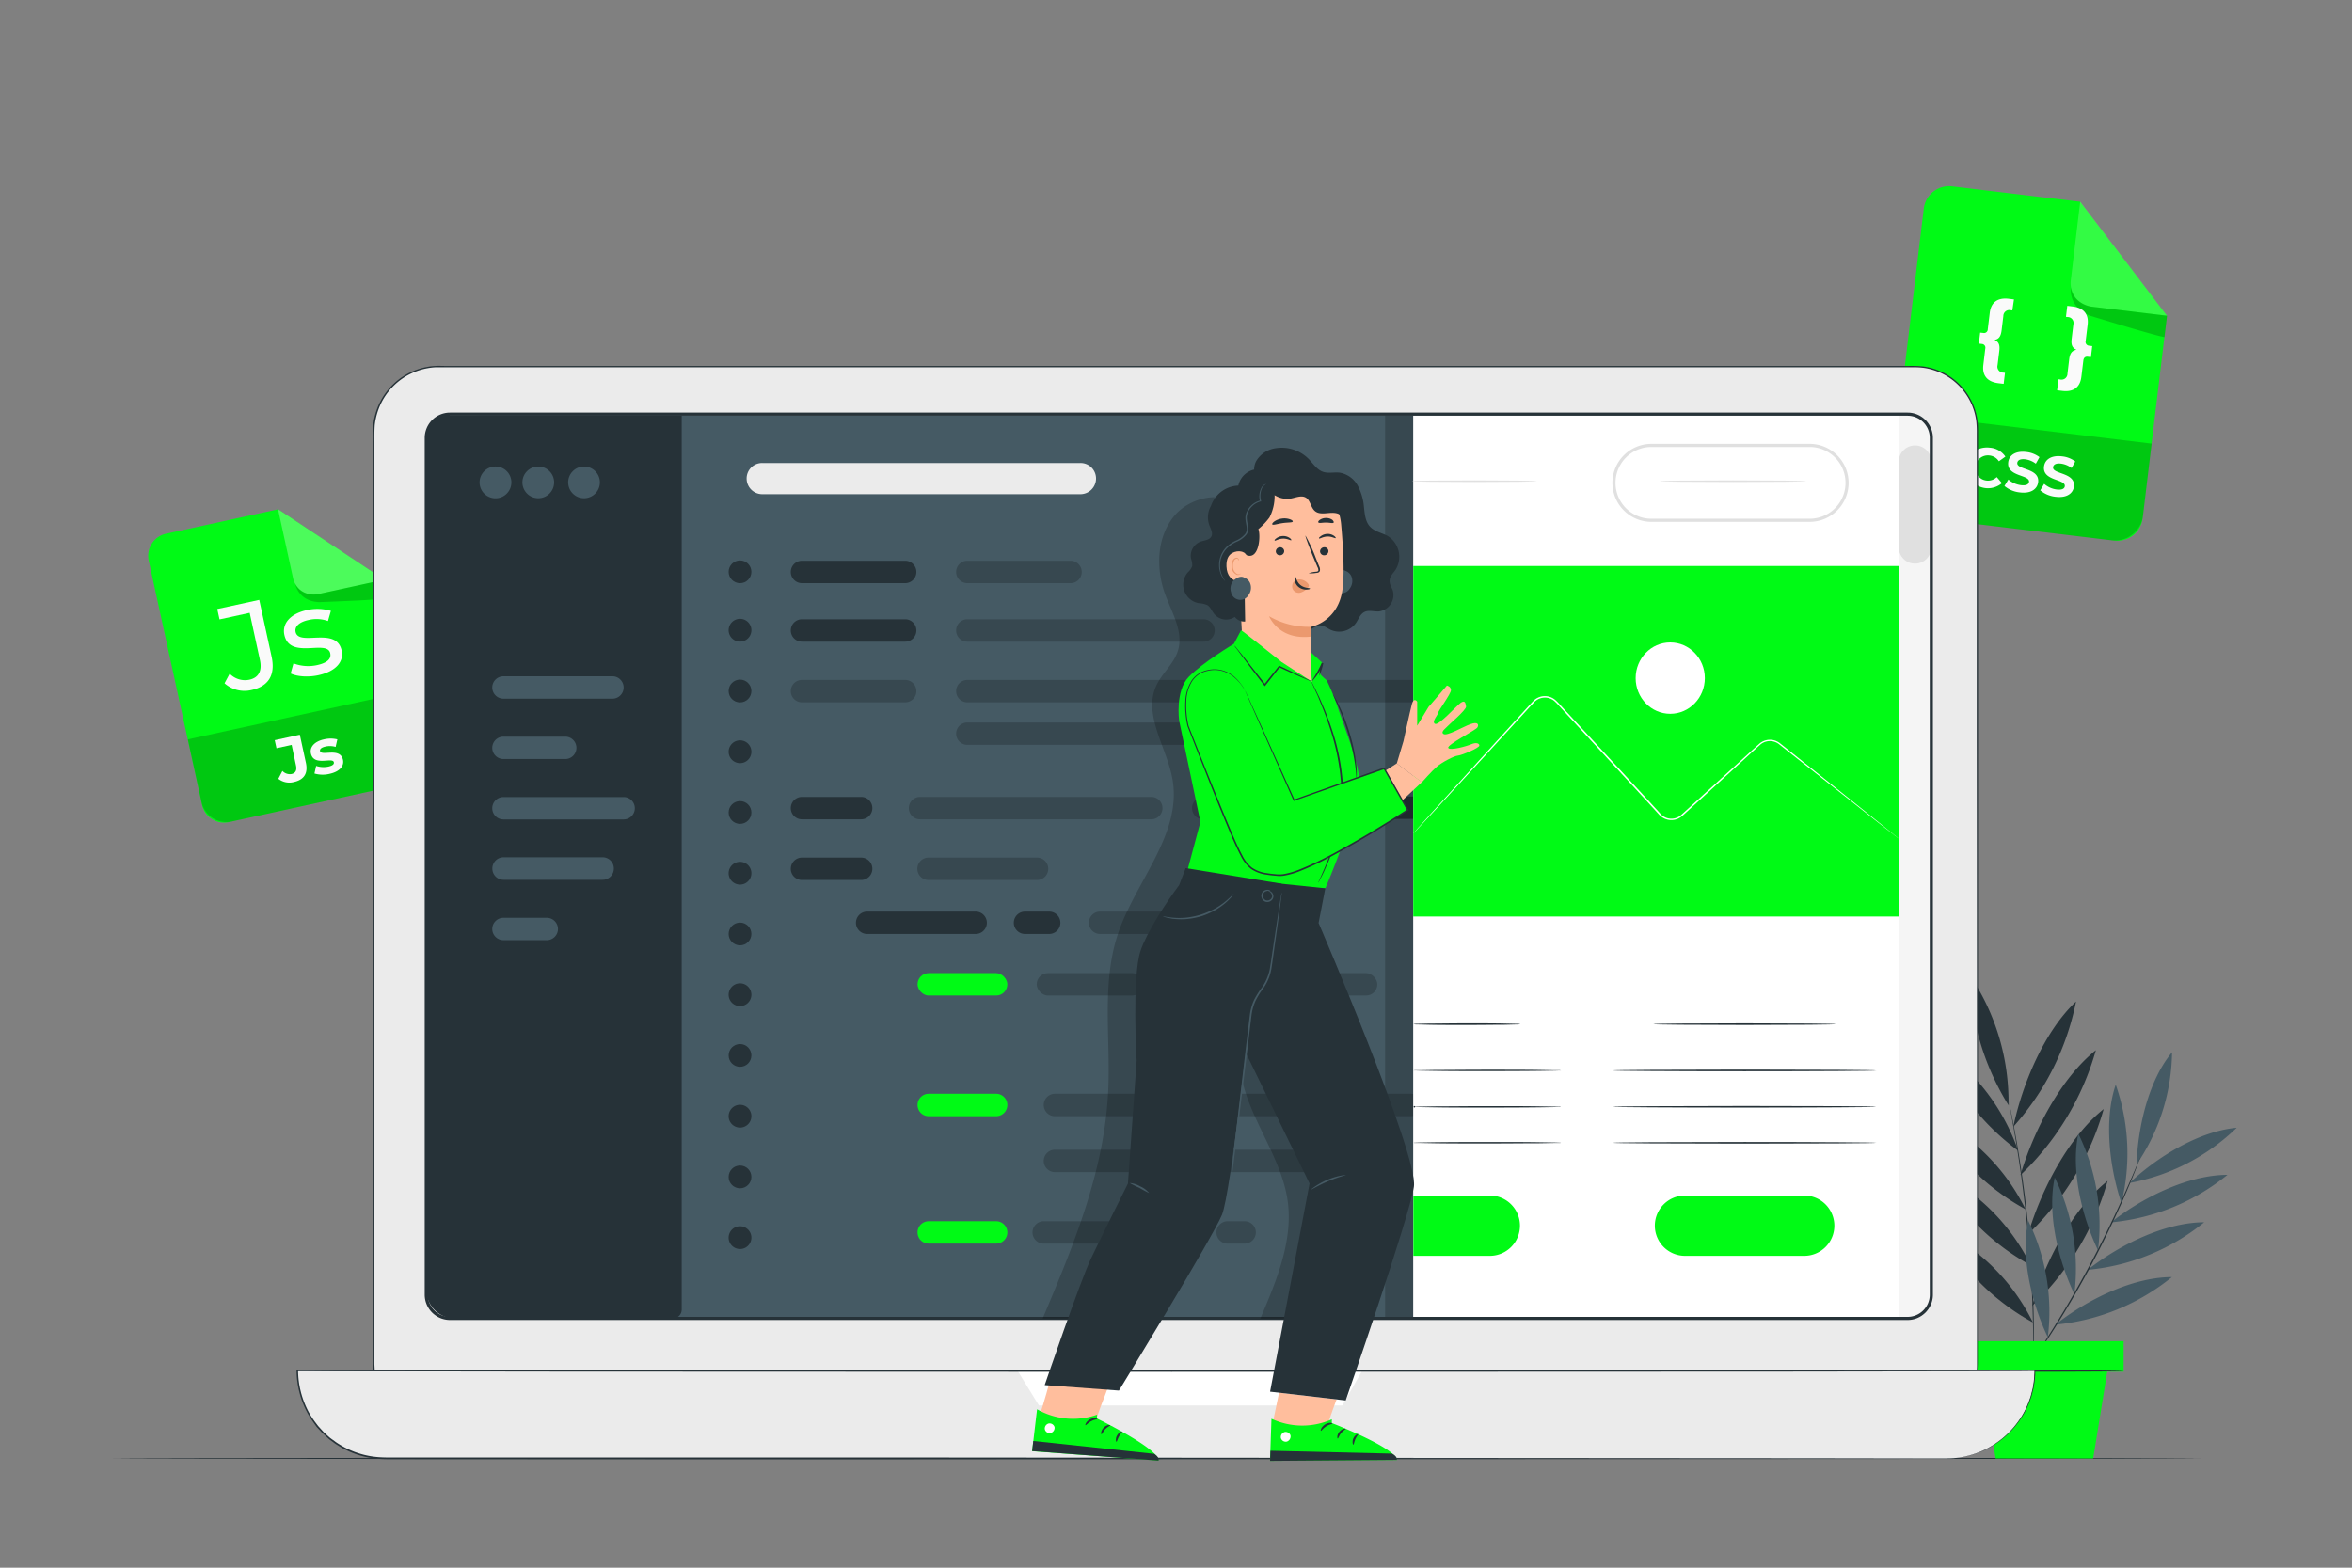 <svg xmlns="http://www.w3.org/2000/svg" viewBox="0 0 750 500"><rect x="0" y="0" width="750" height="500" fill="#808080" stroke="none"/><g id="freepik--Floor--inject-5"><path d="M702,465.15c0,.14-149.08.26-332.93.26s-333-.12-333-.26,149.05-.26,333-.26S702,465,702,465.15Z" style="fill:#263238"></path></g><g id="freepik--Documents--inject-5"><path d="M129.3,249.93,73,262.2a7.21,7.21,0,0,1-8.58-5.51l-17-77.9A7.22,7.22,0,0,1,53,170.21l35.7-7.78,33.84,22.46,12.3,56.47A7.19,7.19,0,0,1,129.3,249.93Z" style="fill:#00FA15"></path><g style="opacity:0.2"><path d="M62.1,227.83h72a0,0,0,0,1,0,0v20.35a8.21,8.21,0,0,1-8.21,8.21H70.19a8.09,8.09,0,0,1-8.09-8.09V227.83a0,0,0,0,1,0,0Z" transform="translate(-49.31 26.45) rotate(-12.3)"></path></g><path d="M88.75,248.39l1.31-2.51a3.24,3.24,0,0,0,2.88,1c1.28-.28,1.78-1.19,1.45-2.71L93,237.58l-4.84,1.06-.56-2.56,8-1.75,1.94,8.94c.75,3.4-.6,5.44-3.85,6.15A5.64,5.64,0,0,1,88.75,248.39Z" style="fill:#fafafa"></path><path d="M100.27,246.71l.54-2.43a7.48,7.48,0,0,0,3.9.22c1.42-.31,1.87-.8,1.74-1.39-.38-1.73-6.38,1.44-7.31-2.79-.43-2,1.07-3.82,4.16-4.5a9,9,0,0,1,4.27,0l-.55,2.41a6.25,6.25,0,0,0-3.22-.12c-1.38.3-1.87.86-1.75,1.41.39,1.81,6.41-1.34,7.32,2.84.42,2-1.1,3.76-4.27,4.45A9.34,9.34,0,0,1,100.27,246.71Z" style="fill:#fafafa"></path><path d="M71.6,217.93l1.64-3.07a6.8,6.8,0,0,0,6.25,1.94c3-.65,4.16-2.82,3.38-6.39l-3.25-14.95L70,197.55l-.72-3.31,13.39-2.91L86.6,209.4c1.29,5.93-1,9.49-6.4,10.68A9.55,9.55,0,0,1,71.6,217.93Z" style="fill:#fafafa"></path><path d="M92.68,214.8l.9-3.22a13.21,13.21,0,0,0,7.53.55c3.38-.74,4.57-2.07,4.19-3.78-1-4.53-12.87,2.17-14.62-5.86-.79-3.61,1.91-6.75,7.09-7.88a15,15,0,0,1,7.74.22l-.93,3.24a10.72,10.72,0,0,0-6.17-.33c-3.2.69-4.5,2.21-4.15,3.81,1,4.76,13-1.91,14.68,5.93.8,3.65-2,6.7-7.41,7.87C98.18,216.08,94.65,215.77,92.68,214.8Z" style="fill:#fafafa"></path><g style="opacity:0.3"><path d="M88.66,162.43l4.78,21.93a6.7,6.7,0,0,0,8,5.12l21.09-4.59Z" style="fill:#fff"></path></g><g style="opacity:0.2"><path d="M94.14,186.22s.88,5.38,7.32,5.81h.73c2.86-.11,21.68-.83,21.59-1.25s-1.28-5.89-1.28-5.89l-21.09,4.59S96.11,190.45,94.14,186.22Z"></path></g><path d="M674.23,172.41l-64.41-7.74a8.13,8.13,0,0,1-7.09-9l10.72-89.15a8.12,8.12,0,0,1,9-7.09l40.85,4.91L691,100.7l-7.77,64.62A8.12,8.12,0,0,1,674.23,172.41Z" style="fill:#00FA15"></path><g style="opacity:0.2"><path d="M603.39,136.48H684.5a0,0,0,0,1,0,0v23.15a9,9,0,0,1-9,9H612.55a9.15,9.15,0,0,1-9.15-9.15v-23a0,0,0,0,1,0,0Z" transform="translate(22.82 -75.78) rotate(6.86)"></path></g><g style="opacity:0.2"><path d="M663.33,64.31l-3,25.09a7.55,7.55,0,0,0,6.59,8.4L691,100.7Z" style="fill:#fff"></path></g><g style="opacity:0.2"><path d="M660.38,91.64s-1,6,5.63,8.88a6.55,6.55,0,0,0,.78.28c3.08.94,23.37,7.12,23.43,6.65s.81-6.75.81-6.75L666.9,97.8S660.9,96.87,660.38,91.64Z"></path></g><path d="M627,148.45c.46-3.78,3.68-6.13,7.58-5.66a6.51,6.51,0,0,1,4.89,2.84l-2.07,1.49a4.06,4.06,0,0,0-3-1.85,4,4,0,0,0-1,8,4,4,0,0,0,3.33-1.11l1.65,1.94A6.93,6.93,0,0,1,627,148.45Z" style="fill:#fafafa"></path><path d="M639.18,155l1.25-2.06a7.44,7.44,0,0,0,4,1.8c1.72.21,2.49-.28,2.58-1.05.28-2.34-7.19-1.61-6.63-6.26.25-2.13,2.18-3.69,5.74-3.27a8.43,8.43,0,0,1,4.22,1.64l-1.16,2.09a7.08,7.08,0,0,0-3.35-1.4c-1.72-.21-2.46.36-2.56,1.14-.27,2.31,7.2,1.59,6.65,6.19-.26,2.09-2.21,3.68-5.78,3.24A9,9,0,0,1,639.18,155Z" style="fill:#fafafa"></path><path d="M650.59,156.39l1.25-2.07a7.36,7.36,0,0,0,4,1.8c1.72.21,2.49-.28,2.58-1.05.28-2.34-7.19-1.61-6.63-6.26.25-2.13,2.18-3.69,5.74-3.26a8.33,8.33,0,0,1,4.22,1.63l-1.16,2.09a7.15,7.15,0,0,0-3.36-1.4c-1.71-.21-2.45.36-2.55,1.14-.27,2.31,7.2,1.6,6.65,6.19-.26,2.1-2.21,3.68-5.78,3.25A9,9,0,0,1,650.59,156.39Z" style="fill:#fafafa"></path><path d="M636,108.41c1.27.56,1.78,1.47,1.54,3.45l-.56,4.6a1.92,1.92,0,0,0,1.85,2.39l.52.06-.43,3.51-1.66-.2c-3.6-.44-5.22-2.5-4.82-5.81l.62-5.2a1.19,1.19,0,0,0-1.1-1.51l-.95-.11.42-3.51,1,.11a1.19,1.19,0,0,0,1.43-1.2l.63-5.21c.39-3.31,2.46-4.92,6.05-4.49l1.67.2L641.69,99l-.52-.06a1.9,1.9,0,0,0-2.35,1.87l-.56,4.61C638,107.4,637.32,108.16,636,108.41Z" style="fill:#fafafa"></path><path d="M667.17,110.38l-.42,3.51-1-.11c-.77-.1-1.31.28-1.42,1.2l-.63,5.2c-.4,3.31-2.46,4.93-6.06,4.5l-1.67-.2.43-3.51.51.06a1.9,1.9,0,0,0,2.36-1.87l.55-4.61c.24-2,1-2.74,2.32-3-1.28-.56-1.78-1.47-1.54-3.45l.55-4.61a1.9,1.9,0,0,0-1.84-2.38l-.52-.06.42-3.51,1.67.2c3.6.43,5.22,2.5,4.82,5.8l-.63,5.21a1.2,1.2,0,0,0,1.1,1.51Z" style="fill:#fafafa"></path></g><g id="freepik--Plant--inject-5"><path d="M648.25,421.78c-10.88-5.89-23.12-16.6-27.88-28.76a64.83,64.83,0,0,1,27.88,28.76" style="fill:#263238"></path><path d="M647.54,403.53c-10.88-5.88-23.12-16.59-27.88-28.76a64.83,64.83,0,0,1,27.88,28.76" style="fill:#263238"></path><path d="M645.92,385.69C635,379.81,622.79,369.1,618,356.93a64.91,64.91,0,0,1,27.89,28.76" style="fill:#263238"></path><path d="M643.54,367c-10.1-7.36-21-19.7-24.25-32.43A67,67,0,0,1,643.54,367" style="fill:#263238"></path><path d="M640.47,352.5c-6.84-10.93-12.67-26.79-11.34-39.93a72,72,0,0,1,11.34,39.93" style="fill:#263238"></path><path d="M642,359.38c2.88-13.64,9.88-30.47,20-39.95a84.55,84.55,0,0,1-20,39.95" style="fill:#263238"></path><path d="M644.26,374.81c4.11-13.95,12.79-30.87,24.07-39.87a87.82,87.82,0,0,1-24.07,39.87" style="fill:#263238"></path><path d="M646.73,393.6c4.12-14,12.8-30.87,24.08-39.87a87.92,87.92,0,0,1-24.08,39.87" style="fill:#263238"></path><path d="M648,416.5c4.12-13.95,12.79-30.87,24.07-39.87A87.82,87.82,0,0,1,648,416.5" style="fill:#263238"></path><path d="M640.19,349.75a.8.8,0,0,1,.07.22l.15.66c.14.61.32,1.46.56,2.53.48,2.2,1.11,5.4,1.82,9.36s1.48,8.7,2.23,14,1.42,11.09,2,17.21.93,12,1.18,17.29.34,10.12.36,14.14,0,7.29-.09,9.54c0,1.1-.06,2-.08,2.59l0,.68a.72.72,0,0,1,0,.23s0-.08,0-.23,0-.4,0-.68v-2.59c0-2.25,0-5.51-.06-9.53s-.2-8.82-.45-14.13-.66-11.15-1.22-17.27-1.25-11.92-1.95-17.2-1.45-10-2.13-14-1.25-7.18-1.68-9.39c-.2-1.08-.36-1.93-.47-2.55-.05-.27-.09-.49-.11-.66A.67.67,0,0,1,640.19,349.75Z" style="fill:#263238"></path><path d="M653,426.49c-5.06-10.61-8.75-25.53-6.26-37.18A65.87,65.87,0,0,1,653,426.49" style="fill:#455a64"></path><path d="M661.46,412.75c-5.06-10.61-8.75-25.53-6.26-37.18a65.85,65.85,0,0,1,6.26,37.18" style="fill:#455a64"></path><path d="M669,398.78c-5.07-10.61-8.75-25.53-6.26-37.18A65.94,65.94,0,0,1,669,398.78" style="fill:#455a64"></path><path d="M676.47,383.71c-3.77-11.23-5.66-26.54-1.81-37.75a66.4,66.4,0,0,1,1.81,37.75" style="fill:#455a64"></path><path d="M681.32,371.37c.37-11.95,3.88-26.92,11.3-35.74a64.85,64.85,0,0,1-11.3,35.74" style="fill:#455a64"></path><path d="M679.07,377.3c8.79-8.3,22.16-16.53,34.17-17.61a66.21,66.21,0,0,1-34.17,17.61" style="fill:#455a64"></path><path d="M673.15,389.86c9.85-7.8,24.48-15.13,37.13-15.16a68.82,68.82,0,0,1-37.13,15.16" style="fill:#455a64"></path><path d="M665.74,405c9.85-7.81,24.48-15.14,37.14-15.17A68.89,68.89,0,0,1,665.74,405" style="fill:#455a64"></path><path d="M655.42,422.48c9.85-7.81,24.49-15.14,37.14-15.16a69,69,0,0,1-37.14,15.16" style="fill:#455a64"></path><path d="M682.47,369.2l-.06.2-.2.56c-.21.53-.48,1.24-.83,2.15-.72,1.87-1.81,4.54-3.22,7.83-2.81,6.57-7,15.53-12.15,25.13-2.6,4.8-5.19,9.3-7.63,13.35s-4.73,7.64-6.71,10.61-3.62,5.36-4.79,7l-1.34,1.87-.36.47a1,1,0,0,1-.14.16.9.9,0,0,1,.1-.18l.32-.51c.32-.46.74-1.1,1.28-1.91,1.13-1.65,2.72-4.05,4.66-7.05s4.2-6.6,6.63-10.65,5-8.56,7.59-13.35c5.16-9.59,9.37-18.52,12.25-25.05,1.44-3.27,2.59-5.92,3.35-7.77l.9-2.11.25-.55A.76.76,0,0,1,682.47,369.2Z" style="fill:#263238"></path><polygon points="677.17 427.77 626.82 427.77 626.82 437.48 632 437.48 636.35 465.15 667.47 465.15 671.95 437.48 677.17 437.48 677.17 427.77" style="fill:#00FA15"></polygon><path d="M677.17,437.27c0-.13-11.19-.23-25-.23s-25,.1-25,.23,11.18.24,25,.24S677.17,437.4,677.17,437.27Z" style="fill:#263238"></path></g><g id="freepik--Device--inject-5"><path d="M602.83,462.66h-456A27.7,27.7,0,0,1,119.13,435V137.76A20.88,20.88,0,0,1,140,116.88H610.66a19.87,19.87,0,0,1,19.87,19.87V435A27.7,27.7,0,0,1,602.83,462.66Z" style="fill:#ebebeb"></path><path d="M602.83,462.66l1.09-.07a22.8,22.8,0,0,0,3.21-.33,27.46,27.46,0,0,0,11.61-4.72,27,27,0,0,0,6.57-6.55,27.66,27.66,0,0,0,4.51-10.21c.2-1,.33-2,.49-3.06s.13-2.13.13-3.22v-6.81q0-7,0-15c0-42.33,0-103.59-.09-179.28q0-28.38,0-59.4,0-15.5,0-31.6v-4a33.61,33.61,0,0,0-.16-4,19.41,19.41,0,0,0-2.58-7.58,19.75,19.75,0,0,0-12.91-9.28c-2.69-.6-5.5-.36-8.31-.41H472.66l-325.58,0h-5.41c-.9,0-1.8,0-2.69,0a18.22,18.22,0,0,0-2.65.3,20.54,20.54,0,0,0-15.6,13,21.57,21.57,0,0,0-1.23,5.13c-.13,1.75-.12,3.54-.11,5.33v42.48q0,42.19,0,83.08c0,54.46,0,107,0,157v9.35c0,.78,0,1.56,0,2.33l.12,2.3a27.66,27.66,0,0,0,.83,4.52,26.92,26.92,0,0,0,10,14.83,27.07,27.07,0,0,0,8,4.17,29.87,29.87,0,0,0,8.84,1.36H234l123.81,0,245,.19-245,.18-123.81,0H147.15a30.48,30.48,0,0,1-9-1.38,27.52,27.52,0,0,1-8.1-4.24,28.55,28.55,0,0,1-6.37-6.65,28,28,0,0,1-3.83-8.44,28.66,28.66,0,0,1-.85-4.6l-.11-2.34c0-.78,0-1.55,0-2.33v-9.35c0-50.05,0-102.58,0-157V141c0-1.79,0-3.57.11-5.38a21.59,21.59,0,0,1,1.26-5.26,21,21,0,0,1,16-13.34,17.7,17.7,0,0,1,2.72-.31c.91-.06,1.81,0,2.71,0h5.41l325.58,0h133.7c2.79.06,5.63-.19,8.4.43a20.12,20.12,0,0,1,15.82,17.23,34.79,34.79,0,0,1,.16,4.07v4q0,16.11,0,31.6,0,31,0,59.4c0,75.69-.06,137-.08,179.28q0,7.94,0,15c0,2.34,0,4.61,0,6.81,0,1.09-.1,2.17-.14,3.23s-.29,2.08-.49,3.08a28,28,0,0,1-4.56,10.26,27.61,27.61,0,0,1-18.28,11.24,20.59,20.59,0,0,1-3.22.3Z" style="fill:#263238"></path><path d="M620.78,465.15H122.86a28.07,28.07,0,0,1-28.07-28.07H648.85A28.07,28.07,0,0,1,620.78,465.15Z" style="fill:#ebebeb"></path><path d="M620.78,465.15l.74,0,2.2-.13a30.15,30.15,0,0,0,8.3-2.23,28.41,28.41,0,0,0,5.46-3.22,26.86,26.86,0,0,0,5.44-5.35,26.58,26.58,0,0,0,4.24-7.82c.12-.38.29-.75.39-1.14l.3-1.18c.11-.4.21-.8.31-1.21s.13-.83.2-1.24a18,18,0,0,0,.29-2.57c0-.43.05-.87.07-1.31l0-.34v-.25c0-.06.17.16,0,.07h-.67L526,437.27l-403.07.07H94.79l.26-.26a28.57,28.57,0,0,0,3.45,13.41,27.91,27.91,0,0,0,1.88,2.92l1.05,1.39,1.17,1.29.58.64.64.59,1.28,1.16c.46.36.93.7,1.39,1a12.37,12.37,0,0,0,1.42,1,27.48,27.48,0,0,0,13,4.28c2.27.17,4.6.07,6.9.1H291L463.1,465l115.49.08,31.3.05,8.13,0,2.76,0-2.76,0-8.13,0-31.3.05-115.49.08L291,465.39H127.77c-2.31,0-4.6.07-6.94-.1a27.9,27.9,0,0,1-13.2-4.37,11.69,11.69,0,0,1-1.45-1c-.47-.35-1-.69-1.41-1.06l-1.3-1.19-.66-.59-.59-.66L101,455.13,100,453.72a32.15,32.15,0,0,1-1.92-3,29.12,29.12,0,0,1-3.51-13.66l.26-.26h28.09L526,436.9l122.18.08h.67c-.06-.09.19.12.15.13v.26l0,.33c0,.45,0,.89-.07,1.33a18.36,18.36,0,0,1-.3,2.58c-.07.42-.12.84-.2,1.25l-.32,1.21c-.1.4-.2.8-.31,1.19s-.26.77-.39,1.15a26.59,26.59,0,0,1-4.29,7.85,26.87,26.87,0,0,1-5.48,5.37,28.26,28.26,0,0,1-5.5,3.2,29.73,29.73,0,0,1-8.33,2.19C621.78,465.12,620.78,465.15,620.78,465.15Z" style="fill:#263238"></path><polygon points="324.42 437.08 331.29 448.26 428.04 448.26 434.42 437.08 324.42 437.08" style="fill:#fff"></polygon><path d="M153.32,132.52H507.08a0,0,0,0,1,0,0v288a0,0,0,0,1,0,0H156.45a19.95,19.95,0,0,1-19.95-19.95V149.34A16.82,16.82,0,0,1,153.32,132.52Z" style="fill:#455a64"></path><path d="M217.38,132.52H142.69a6.76,6.76,0,0,0-6.76,6.76V411.36a9.18,9.18,0,0,0,9.17,9.17h69.41a2.88,2.88,0,0,0,2.87-2.88V132.52" style="fill:#263238"></path><path d="M163.07,153.85a5.07,5.07,0,1,1-5.07-5.06A5.06,5.06,0,0,1,163.07,153.85Z" style="fill:#455a64"></path><circle cx="171.64" cy="153.85" r="5.06" style="fill:#455a64"></circle><circle cx="186.23" cy="153.85" r="5.06" style="fill:#455a64"></circle><path d="M344.55,157.62H243.08a5,5,0,0,1-5-5h0a4.94,4.94,0,0,1,5-4.95H344.55a4.94,4.94,0,0,1,4.95,4.95h0A5,5,0,0,1,344.55,157.62Z" style="fill:#ebebeb"></path><path d="M195.29,222.84H160.54a3.57,3.57,0,0,1-3.57-3.57h0a3.57,3.57,0,0,1,3.57-3.57h34.75a3.57,3.57,0,0,1,3.57,3.57h0A3.57,3.57,0,0,1,195.29,222.84Z" style="fill:#455a64"></path><path d="M288.64,186H255.73a3.57,3.57,0,0,1-3.57-3.58h0a3.57,3.57,0,0,1,3.57-3.57h32.91a3.57,3.57,0,0,1,3.57,3.57h0A3.57,3.57,0,0,1,288.64,186Z" style="fill:#263238"></path><path d="M288.64,204.65H255.73a3.57,3.57,0,0,1-3.57-3.57h0a3.57,3.57,0,0,1,3.57-3.57h32.91a3.57,3.57,0,0,1,3.57,3.57h0A3.57,3.57,0,0,1,288.64,204.65Z" style="fill:#263238"></path><g style="opacity:0.2"><path d="M288.64,224H255.73a3.57,3.57,0,0,1-3.57-3.57h0a3.57,3.57,0,0,1,3.57-3.57h32.91a3.57,3.57,0,0,1,3.57,3.57h0A3.57,3.57,0,0,1,288.64,224Z"></path></g><path d="M274.6,261.31H255.73a3.57,3.57,0,0,1-3.57-3.57h0a3.57,3.57,0,0,1,3.57-3.57H274.6a3.56,3.56,0,0,1,3.57,3.57h0A3.57,3.57,0,0,1,274.6,261.31Z" style="fill:#263238"></path><path d="M274.6,280.67H255.73a3.57,3.57,0,0,1-3.57-3.58h0a3.57,3.57,0,0,1,3.57-3.57H274.6a3.57,3.57,0,0,1,3.57,3.57h0A3.57,3.57,0,0,1,274.6,280.67Z" style="fill:#263238"></path><g style="opacity:0.2"><path d="M330.69,280.67h-34.6a3.57,3.57,0,0,1-3.57-3.58h0a3.57,3.57,0,0,1,3.57-3.57h34.6a3.57,3.57,0,0,1,3.57,3.57h0A3.57,3.57,0,0,1,330.69,280.67Z"></path></g><path d="M311.12,297.88H276.51a3.57,3.57,0,0,1-3.57-3.57h0a3.57,3.57,0,0,1,3.57-3.57h34.61a3.57,3.57,0,0,1,3.57,3.57h0A3.57,3.57,0,0,1,311.12,297.88Z" style="fill:#263238"></path><rect x="292.58" y="310.37" width="28.64" height="7.14" rx="3.57" style="fill:#00FA15"></rect><path d="M317.65,356h-21.5a3.57,3.57,0,0,1-3.57-3.58h0a3.57,3.57,0,0,1,3.57-3.57h21.5a3.57,3.57,0,0,1,3.57,3.57h0A3.57,3.57,0,0,1,317.65,356Z" style="fill:#00FA15"></path><path d="M317.65,396.64h-21.5a3.57,3.57,0,0,1-3.57-3.57h0a3.57,3.57,0,0,1,3.57-3.57h21.5a3.57,3.57,0,0,1,3.57,3.57h0A3.57,3.57,0,0,1,317.65,396.64Z" style="fill:#00FA15"></path><g style="opacity:0.2"><path d="M370.51,396.64h-37.7a3.57,3.57,0,0,1-3.57-3.57h0a3.57,3.57,0,0,1,3.57-3.57h37.7a3.57,3.57,0,0,1,3.57,3.57h0A3.57,3.57,0,0,1,370.51,396.64Z"></path></g><g style="opacity:0.2"><path d="M396.89,396.64h-5.43a3.57,3.57,0,0,1-3.57-3.57h0a3.57,3.57,0,0,1,3.57-3.57h5.43a3.57,3.57,0,0,1,3.57,3.57h0A3.57,3.57,0,0,1,396.89,396.64Z"></path></g><g style="opacity:0.2"><path d="M368.25,356H336.39a3.57,3.57,0,0,1-3.57-3.58h0a3.57,3.57,0,0,1,3.57-3.57h31.86a3.57,3.57,0,0,1,3.57,3.57h0A3.57,3.57,0,0,1,368.25,356Z"></path></g><g style="opacity:0.2"><path d="M438.11,373.84H336.39a3.57,3.57,0,0,1-3.57-3.57h0a3.57,3.57,0,0,1,3.57-3.57H438.11a3.57,3.57,0,0,1,3.57,3.57h0A3.57,3.57,0,0,1,438.11,373.84Z"></path></g><g style="opacity:0.2"><path d="M449.85,356H384.92a3.57,3.57,0,0,1-3.57-3.58h0a3.57,3.57,0,0,1,3.57-3.57h64.93a3.57,3.57,0,0,1,3.58,3.57h0A3.58,3.58,0,0,1,449.85,356Z"></path></g><g style="opacity:0.2"><rect x="330.58" y="310.37" width="34.05" height="7.14" rx="3.57"></rect></g><g style="opacity:0.2"><rect x="374.08" y="310.37" width="13.83" height="7.14" rx="3.57"></rect></g><g style="opacity:0.2"><rect x="398.42" y="310.37" width="40.78" height="7.14" rx="3.57"></rect></g><path d="M334.56,297.88h-7.71a3.57,3.57,0,0,1-3.57-3.57h0a3.57,3.57,0,0,1,3.57-3.57h7.71a3.57,3.57,0,0,1,3.57,3.57h0A3.57,3.57,0,0,1,334.56,297.88Z" style="fill:#263238"></path><g style="opacity:0.2"><path d="M399.88,297.88H350.79a3.57,3.57,0,0,1-3.57-3.57h0a3.57,3.57,0,0,1,3.57-3.57h49.09a3.57,3.57,0,0,1,3.57,3.57h0A3.57,3.57,0,0,1,399.88,297.88Z"></path></g><g style="opacity:0.2"><path d="M341.37,186H308.46a3.57,3.57,0,0,1-3.57-3.58h0a3.57,3.57,0,0,1,3.57-3.57h32.91a3.57,3.57,0,0,1,3.57,3.57h0A3.57,3.57,0,0,1,341.37,186Z"></path></g><g style="opacity:0.2"><path d="M383.77,204.65H308.46a3.57,3.57,0,0,1-3.57-3.57h0a3.56,3.56,0,0,1,3.57-3.57h75.31a3.57,3.57,0,0,1,3.57,3.57h0A3.57,3.57,0,0,1,383.77,204.65Z"></path></g><g style="opacity:0.2"><path d="M464.86,224H308.46a3.57,3.57,0,0,1-3.57-3.57h0a3.57,3.57,0,0,1,3.57-3.57h156.4a3.57,3.57,0,0,1,3.57,3.57h0A3.57,3.57,0,0,1,464.86,224Z"></path></g><g style="opacity:0.2"><path d="M382.2,237.57H308.46a3.57,3.57,0,0,1-3.57-3.57h0a3.57,3.57,0,0,1,3.57-3.57H382.2a3.57,3.57,0,0,1,3.57,3.57h0A3.57,3.57,0,0,1,382.2,237.57Z"></path></g><g style="opacity:0.2"><path d="M367.12,261.31H293.37a3.57,3.57,0,0,1-3.57-3.57h0a3.57,3.57,0,0,1,3.57-3.57h73.75a3.57,3.57,0,0,1,3.57,3.57h0A3.57,3.57,0,0,1,367.12,261.31Z"></path></g><g style="opacity:0.2"><path d="M408.4,261.31H383.68a3.57,3.57,0,0,1-3.57-3.57h0a3.57,3.57,0,0,1,3.57-3.57H408.4a3.57,3.57,0,0,1,3.57,3.57h0A3.57,3.57,0,0,1,408.4,261.31Z"></path></g><path d="M471.6,261.19H424.91a3.57,3.57,0,0,1-3.57-3.57h0a3.57,3.57,0,0,1,3.57-3.57H471.6a3.57,3.57,0,0,1,3.57,3.57h0A3.57,3.57,0,0,1,471.6,261.19Z" style="fill:#263238"></path><path d="M180.24,242.09h-19.7a3.57,3.57,0,0,1-3.57-3.57h0a3.57,3.57,0,0,1,3.57-3.57h19.7a3.57,3.57,0,0,1,3.57,3.57h0A3.57,3.57,0,0,1,180.24,242.09Z" style="fill:#455a64"></path><path d="M174.34,299.86h-13.8a3.57,3.57,0,0,1-3.57-3.57h0a3.57,3.57,0,0,1,3.57-3.57h13.8a3.57,3.57,0,0,1,3.58,3.57h0A3.57,3.57,0,0,1,174.34,299.86Z" style="fill:#455a64"></path><path d="M198.86,261.35H160.54a3.57,3.57,0,0,1-3.57-3.57h0a3.57,3.57,0,0,1,3.57-3.57h38.32a3.57,3.57,0,0,1,3.57,3.57h0A3.57,3.57,0,0,1,198.86,261.35Z" style="fill:#455a64"></path><path d="M192.14,280.61h-31.6A3.57,3.57,0,0,1,157,277h0a3.57,3.57,0,0,1,3.57-3.58h31.6a3.57,3.57,0,0,1,3.57,3.58h0A3.57,3.57,0,0,1,192.14,280.61Z" style="fill:#455a64"></path><circle cx="235.97" cy="182.38" r="3.63" style="fill:#263238"></circle><path d="M239.6,201a3.63,3.63,0,1,1-3.63-3.63A3.63,3.63,0,0,1,239.6,201Z" style="fill:#263238"></path><circle cx="235.97" cy="220.39" r="3.63" style="fill:#263238"></circle><path d="M239.6,239.76a3.63,3.63,0,1,1-3.63-3.62A3.62,3.62,0,0,1,239.6,239.76Z" style="fill:#263238"></path><circle cx="235.97" cy="259.14" r="3.63" style="fill:#263238"></circle><path d="M239.6,278.51a3.63,3.63,0,1,1-3.63-3.63A3.62,3.62,0,0,1,239.6,278.51Z" style="fill:#263238"></path><circle cx="235.97" cy="297.88" r="3.63" style="fill:#263238"></circle><path d="M239.6,317.25a3.63,3.63,0,1,1-3.63-3.63A3.63,3.63,0,0,1,239.6,317.25Z" style="fill:#263238"></path><circle cx="235.97" cy="336.62" r="3.63" style="fill:#263238"></circle><path d="M239.6,356a3.63,3.63,0,1,1-3.63-3.63A3.62,3.62,0,0,1,239.6,356Z" style="fill:#263238"></path><circle cx="235.97" cy="375.37" r="3.63" style="fill:#263238"></circle><path d="M239.6,394.74a3.63,3.63,0,1,1-3.63-3.63A3.63,3.63,0,0,1,239.6,394.74Z" style="fill:#263238"></path><g style="opacity:0.2"><rect x="441.68" y="132.09" width="9.02" height="288.44"></rect></g><path d="M450.68,132.09h157.5a7.68,7.68,0,0,1,7.68,7.68V414.31a6.22,6.22,0,0,1-6.22,6.22h-159a0,0,0,0,1,0,0V132.09A0,0,0,0,1,450.68,132.09Z" style="fill:#fff"></path><rect x="450.65" y="180.52" width="154.83" height="111.79" style="fill:#00FA15"></rect><path d="M585.38,326.64c0,.15-13,.26-29.08.26s-29.09-.11-29.09-.26,13-.26,29.09-.26S585.38,326.5,585.38,326.64Z" style="fill:#263238"></path><path d="M598.28,341.41c0,.14-18.8.26-42,.26s-42-.12-42-.26,18.79-.26,42-.26S598.28,341.26,598.28,341.41Z" style="fill:#263238"></path><path d="M598.28,353c0,.14-18.8.26-42,.26s-42-.12-42-.26,18.79-.26,42-.26S598.28,352.81,598.28,353Z" style="fill:#263238"></path><path d="M598.28,364.49c0,.15-18.8.26-42,.26s-42-.11-42-.26,18.79-.26,42-.26S598.28,364.35,598.28,364.49Z" style="fill:#263238"></path><path d="M575.31,400.54h-38a9.62,9.62,0,0,1-9.62-9.62h0a9.62,9.62,0,0,1,9.62-9.62h38a9.62,9.62,0,0,1,9.62,9.62h0A9.61,9.61,0,0,1,575.31,400.54Z" style="fill:#00FA15"></path><path d="M484.83,326.64a6.3,6.3,0,0,1-1.34.1l-3.66.09c-3.09,0-7.36.07-12.07.07s-9,0-12.08-.07l-3.66-.09a6.3,6.3,0,0,1-1.34-.1,7.27,7.27,0,0,1,1.34-.1l3.66-.08c3.09,0,7.36-.08,12.08-.08s9,0,12.07.08l3.66.08A7.27,7.27,0,0,1,484.83,326.64Z" style="fill:#263238"></path><path d="M497.73,341.41a1.87,1.87,0,0,1-.48,0l-1.37.05-5,.08c-4.26.05-10.14.08-16.63.08s-12.38,0-16.64-.08l-5-.08-1.37-.05a1.87,1.87,0,0,1-.48,0,1.58,1.58,0,0,1,.48-.06l1.37,0,5-.09c4.26,0,10.14-.07,16.64-.07s12.37,0,16.63.07l5,.09,1.37,0A1.58,1.58,0,0,1,497.73,341.41Z" style="fill:#263238"></path><path d="M497.73,353a1.44,1.44,0,0,1-.48.05l-1.37.05-5,.08c-4.26.05-10.14.08-16.63.08s-12.38,0-16.64-.08l-5-.08-1.37-.05a.24.24,0,1,1,0-.1l1.37,0,5-.08c4.26,0,10.14-.08,16.64-.08s12.37,0,16.63.08l5,.08,1.37,0A1.44,1.44,0,0,1,497.73,353Z" style="fill:#263238"></path><path d="M497.73,364.49a1.44,1.44,0,0,1-.48.05l-1.37,0-5,.09c-4.26,0-10.14.07-16.63.07s-12.38,0-16.64-.07l-5-.09-1.37,0a1.44,1.44,0,0,1-.48-.05,1.87,1.87,0,0,1,.48-.05l1.37-.05,5-.08c4.26-.05,10.14-.08,16.64-.08s12.37,0,16.63.08l5,.08,1.37.05A1.87,1.87,0,0,1,497.73,364.49Z" style="fill:#263238"></path><path d="M475.06,381.3H450.68v19.24h24.38a9.62,9.62,0,0,0,0-19.24Z" style="fill:#00FA15"></path><path d="M605.47,132.09h2.73a7.66,7.66,0,0,1,7.66,7.66V414a6.52,6.52,0,0,1-6.52,6.52h-3.87a0,0,0,0,1,0,0V132.09A0,0,0,0,1,605.47,132.09Z" style="fill:#f5f5f5"></path><path d="M610.67,179.76h0a5.19,5.19,0,0,1-5.2-5.19V147.26a5.19,5.19,0,0,1,5.2-5.19h0a5.19,5.19,0,0,1,5.19,5.19v27.31A5.19,5.19,0,0,1,610.67,179.76Z" style="fill:#e0e0e0"></path><path d="M577.39,166.44H526.25a12.44,12.44,0,0,1,0-24.87h51.14a12.44,12.44,0,0,1,0,24.87Zm-51.14-23.87a11.44,11.44,0,0,0,0,22.87h51.14a11.44,11.44,0,0,0,0-22.87Z" style="fill:#e0e0e0"></path><path d="M490,153.47c0,.15-8.9.26-19.87.26s-19.87-.11-19.87-.26,8.9-.26,19.87-.26S490,153.33,490,153.47Z" style="fill:#e0e0e0"></path><path d="M575.93,153.47c0,.15-10.44.26-23.32.26s-23.33-.11-23.33-.26,10.44-.26,23.33-.26S575.93,153.33,575.93,153.47Z" style="fill:#e0e0e0"></path><ellipse cx="532.6" cy="216.28" rx="11.03" ry="11.38" style="fill:#fff"></ellipse><path d="M605.47,267.46l-.44-.32-1.26-1-4.83-3.78-17.72-14L569,238.71l-1.66-1.32a4.85,4.85,0,0,0-1.84-.89,4.76,4.76,0,0,0-4,.84c-2.2,1.95-4.47,4.07-6.79,6.18l-14.58,13.35c-1.28,1.15-2.52,2.32-3.85,3.49a5.21,5.21,0,0,1-5.22.83,5.61,5.61,0,0,1-2.22-1.61l-1.82-2-3.67-4L509,238l-6.84-7.43-3.31-3.6c-.54-.6-1.09-1.19-1.63-1.77a16.28,16.28,0,0,0-1.63-1.68,4.75,4.75,0,0,0-6.09.15c-.52.47-1,1.08-1.53,1.62l-5.86,6.4-10.53,11.49L456.3,259.8l-4.17,4.49-1.1,1.17a5.15,5.15,0,0,1-.38.38s.11-.15.34-.42.61-.68,1.06-1.2l4.1-4.56,15.16-16.73,10.48-11.53q2.83-3.1,5.84-6.42c.52-.55,1-1.11,1.56-1.66a5.26,5.26,0,0,1,2.09-1.13,5.17,5.17,0,0,1,4.61,1,18.24,18.24,0,0,1,1.69,1.72l1.63,1.77,3.32,3.59,6.84,7.42,14.39,15.61,3.67,4c.61.66,1.21,1.32,1.82,2a5,5,0,0,0,2,1.49A4.7,4.7,0,0,0,536,260c1.29-1.14,2.57-2.33,3.83-3.48l14.61-13.32c2.34-2.12,4.56-4.2,6.83-6.2a5.21,5.21,0,0,1,4.37-.9,5.27,5.27,0,0,1,2,1l1.66,1.32,12.17,9.73,17.61,14.12,4.77,3.86,1.24,1C605.34,267.33,605.47,267.46,605.47,267.46Z" style="fill:#fff"></path><path d="M608.29,421H143.5a8.08,8.08,0,0,1-8.07-8.07V139.66a8.08,8.08,0,0,1,8.07-8.07H608.29a8.08,8.08,0,0,1,8.07,8.07V413A8.08,8.08,0,0,1,608.29,421ZM143.5,132.59a7.08,7.08,0,0,0-7.07,7.07V413A7.08,7.08,0,0,0,143.5,420H608.29a7.08,7.08,0,0,0,7.07-7.07V139.66a7.08,7.08,0,0,0-7.07-7.07Z" style="fill:#263238"></path><path d="M648.85,437.27c0,.15-123.25.26-275.26.26s-275.29-.11-275.29-.26S221.53,437,373.59,437,648.85,437.13,648.85,437.27Z" style="fill:#263238"></path></g><g id="freepik--Character--inject-5"><g style="opacity:0.2"><path d="M357.7,420.48A80.07,80.07,0,0,0,385,375.87c2.69-12.36,2.41-25.32,6.14-37.4,3.1-10,8.81-19,13.1-28.54,9.39-21,11.77-44.52,10.3-67.44s-6.64-45.43-11.79-67.82c-1-4.24-2-8.67-4.94-11.91-5.91-6.6-17.68-5-23.34,1.77s-5.95,16.89-2.87,25.19c2.17,5.84,5.87,11.89,4,17.85-1.29,4.18-5.05,7.13-6.88,11.1-4.36,9.5,3.51,19.87,5.21,30.18,2.86,17.31-11.72,32.14-17.36,48.74-5.42,16-2.39,33.42-3.19,50.28-1.2,25.62-10.94,49-20.9,72.66Z"></path></g><g style="opacity:0.2"><path d="M436.51,379.82c-.53-2.78-2.38-5.09-4.13-7.32a240.57,240.57,0,0,1-31.05-51.64l-6,15.63c-.56,16.41,12.9,30.15,15.26,46.39,1.85,12.77-3.62,25.78-8.7,37.65l15.72,0a31.4,31.4,0,0,0,7.71-8.45,101.32,101.32,0,0,0,10.49-25.41A16,16,0,0,0,436.51,379.82Z"></path></g><path d="M407.86,444.19l18.36,2.14c-1.77,4.59-2.88,8.22-2.88,8.22a25.38,25.38,0,0,1-17.56-.41Z" style="fill:#ffbe9d"></path><path d="M334.73,440.41c-1.26,5.26-3.39,11.6-3.39,11.6l18,1.8c.43-2.65,3.09-8.68,4.22-12Z" style="fill:#ffbe9d"></path><path d="M402.1,154.12c-2.22-1.41-2.76-4.68-1.56-7a8.6,8.6,0,0,1,6.36-4.18,12.12,12.12,0,0,1,10.42,3.46c1.44,1.47,2.6,3.4,4.54,4.07,1.71.6,3.59.06,5.39.29a8.12,8.12,0,0,1,5.69,4.11,17.54,17.54,0,0,1,2,6.93c.26,2.21.43,4.63,2,6.24s3.85,1.91,5.71,3A7.82,7.82,0,0,1,445,181.73c-.73,1.07-1.79,2.05-1.88,3.35s.69,2.24,1.05,3.38a5.28,5.28,0,0,1-4.52,6.55c-1.54.09-3.19-.51-4.57.18s-1.88,2.34-2.76,3.59a6.59,6.59,0,0,1-8.05,2.08c-1.13-.55-2.2-1.47-3.46-1.39s-2.25,1.16-3.49,1.4c-1.62.32-3.16-.88-4.12-2.22s-1.63-2.91-2.87-4c-1.61-1.44-3.88-1.79-5.92-2.49a16.72,16.72,0,0,1-9.44-23.41" style="fill:#263238"></path><path d="M425.59,183.14a4.52,4.52,0,0,1,1.8-1.18h-.14a2.66,2.66,0,0,1,.39-.07,1.79,1.79,0,0,1,1.4.18h0a3.33,3.33,0,0,1,1.82,1.58,4,4,0,0,1-.46,4.07,3,3,0,0,1-5.53-1A3.72,3.72,0,0,1,425.59,183.14Z" style="fill:#455a64"></path><path d="M396.29,206.75l-2.36-43.3a3.67,3.67,0,0,1,3.19-3.82l19.36-5.48c6.22-.84,10.59,6.73,11.17,13,.63,7,1.14,15.46.46,20.68-1.36,10.49-10,12.08-10,12.08s-.07,10.68,0,14.48l2.38,11.77Z" style="fill:#ffbe9d"></path><path d="M423.61,175.72a1.33,1.33,0,0,1-1.25,1.38,1.29,1.29,0,0,1-1.42-1.16,1.35,1.35,0,0,1,1.25-1.39A1.28,1.28,0,0,1,423.61,175.72Z" style="fill:#263238"></path><path d="M425.92,171.62c-.16.18-1.19-.54-2.64-.5s-2.47.8-2.63.62.08-.39.53-.74a3.7,3.7,0,0,1,2.1-.72,3.51,3.51,0,0,1,2.11.62C425.84,171.23,426,171.54,425.92,171.62Z" style="fill:#263238"></path><path d="M409.5,175.72a1.34,1.34,0,0,1-1.25,1.38,1.29,1.29,0,0,1-1.42-1.16,1.35,1.35,0,0,1,1.25-1.39A1.29,1.29,0,0,1,409.5,175.72Z" style="fill:#263238"></path><path d="M411.76,172.29c-.16.18-1.2-.54-2.64-.5s-2.48.8-2.64.63.08-.4.53-.75a3.67,3.67,0,0,1,2.11-.71,3.53,3.53,0,0,1,2.11.61C411.68,171.9,411.84,172.21,411.76,172.29Z" style="fill:#263238"></path><path d="M417.3,182.83a9.74,9.74,0,0,1,2.33-.49c.36,0,.71-.13.76-.38a1.84,1.84,0,0,0-.27-1.08c-.37-.89-.76-1.81-1.17-2.78-1.63-3.94-2.81-7.2-2.65-7.26a50.33,50.33,0,0,1,3.23,7c.39,1,.76,1.91,1.12,2.79a2.17,2.17,0,0,1,.23,1.44.91.91,0,0,1-.59.56,2.15,2.15,0,0,1-.62.1A8.87,8.87,0,0,1,417.3,182.83Z" style="fill:#263238"></path><path d="M418.15,199.9a25.08,25.08,0,0,1-13.47-3.37s3,7.77,13.45,6.5Z" style="fill:#eb996e"></path><path d="M417.18,186.27a3.55,3.55,0,0,0-3-1.47,2.3,2.3,0,0,0-1.86,1.09,2.23,2.23,0,0,0,.1,2.33,2.2,2.2,0,0,0,2.36.77,5.32,5.32,0,0,0,2.09-1.37,1.81,1.81,0,0,0,.44-.55.74.74,0,0,0-.08-.73" style="fill:#eb996e"></path><path d="M413.08,184c.24,0,.28,1.55,1.65,2.62s3,.85,3,1.07-.36.31-1.06.35a3.9,3.9,0,0,1-2.55-.8,3.42,3.42,0,0,1-1.28-2.2C412.81,184.34,413,184,413.08,184Z" style="fill:#263238"></path><path d="M412.23,166.34c-.13.39-1.58.25-3.26.5s-3,.75-3.28.41c-.1-.17.12-.54.66-.94a5.55,5.55,0,0,1,2.41-.92,5.38,5.38,0,0,1,2.57.23C412,165.85,412.28,166.15,412.23,166.34Z" style="fill:#263238"></path><path d="M425.27,166.67c-.24.34-1.24,0-2.44,0s-2.2.29-2.44-.05c-.11-.16,0-.5.48-.82a3.39,3.39,0,0,1,2-.59,3.35,3.35,0,0,1,2,.6C425.23,166.18,425.38,166.51,425.27,166.67Z" style="fill:#263238"></path><path d="M434.69,164.94a7.16,7.16,0,0,0-2.76-3.95,25.58,25.58,0,0,1-2.32-1.36c-1.51-1.22-1.86-3.34-2.79-5a7.94,7.94,0,0,0-6-4c-2.07-.21-4.2.41-6.22-.09-1.49-.38-2.79-1.35-4.3-1.64-2.94-.56-5.68,1.56-7.81,3.66,0,2.11,1.67,3.51,3.28,4.87a7.32,7.32,0,0,0,5.92,1.56c1.6-.3,3.37-1.11,4.76-.25s1.52,3.1,2.82,4.23c1.86,1.61,4.81.1,7.16.8,1.82.54,3,2.28,4.16,3.74s3,2.85,4.84,2.31A21.45,21.45,0,0,0,434.69,164.94Z" style="fill:#263238"></path><path d="M412.59,156c-1.32-.38-4-1.24-4.72-2.38a8.09,8.09,0,0,0-7-4,6.66,6.66,0,0,0-6,5.26,9.59,9.59,0,0,0-8.23,5.3,10.16,10.16,0,0,0-.52,1.22,7.33,7.33,0,0,0-.49,6.12c.46,1.19,1.24,2.51.62,3.63s-2.2,1.18-3.42,1.6a4.84,4.84,0,0,0-3.05,5.4,6,6,0,0,1,.39,2.38,5.2,5.2,0,0,1-1.43,2.05,6,6,0,0,0,3.53,9.8A7.74,7.74,0,0,1,385,193c.93.57,1.34,1.69,2,2.57a4.92,4.92,0,0,0,6.75,1.19,3.74,3.74,0,0,0,3.3,1.46l-.38-22a1.81,1.81,0,0,0,1.33,1c3.54.8,4.05-6.49,3.26-8.46a20.57,20.57,0,0,0,3.55-3.73,14.79,14.79,0,0,0,1.63-7.15C407.74,158,413.17,156.2,412.59,156Z" style="fill:#263238"></path><path d="M397.67,178c-.11-2.23-2.85-2.71-4.79-1.59-1.07.61-1.88,1.85-1.79,4.23.26,6.34,6.57,4.77,6.58,4.59S397.8,180.63,397.67,178Z" style="fill:#ffbe9d"></path><path d="M395.63,182.9s-.1.09-.29.18a1.1,1.1,0,0,1-.82,0,2.75,2.75,0,0,1-1.37-2.4,3.55,3.55,0,0,1,.25-1.59,1.26,1.26,0,0,1,.79-.88.57.57,0,0,1,.67.27c.09.18.05.3.09.31s.13-.11.07-.37a.71.71,0,0,0-.27-.39.84.84,0,0,0-.62-.13,1.56,1.56,0,0,0-1.11,1,3.8,3.8,0,0,0-.31,1.78,2.86,2.86,0,0,0,1.73,2.67,1.17,1.17,0,0,0,1-.21C395.63,183.06,395.66,182.92,395.63,182.9Z" style="fill:#eb996e"></path><path d="M403.86,154.32a4,4,0,0,0-1.26,1.06,5.89,5.89,0,0,0-.47,4.39l0,.16-.16,0a6.11,6.11,0,0,0-4.08,3.59,4.57,4.57,0,0,0-.33,1.55,9.15,9.15,0,0,0,.2,1.68,12.61,12.61,0,0,1,.24,1.8,3,3,0,0,1-.5,1.87,7.67,7.67,0,0,1-3.15,2.36,10.86,10.86,0,0,0-2.94,1.93,7.91,7.91,0,0,0-2.37,5.31,8.25,8.25,0,0,0,.84,3.92c.42.86.77,1.28.74,1.3s-.11-.09-.28-.28a7.78,7.78,0,0,1-1.61-4.95,8.12,8.12,0,0,1,2.39-5.59,10.87,10.87,0,0,1,3-2,7.44,7.44,0,0,0,3-2.21c.7-1,.39-2.22.2-3.36a9.39,9.39,0,0,1-.19-1.76,5,5,0,0,1,.37-1.69,6.46,6.46,0,0,1,4.39-3.77l-.12.2a5.89,5.89,0,0,1,.64-4.56,2.71,2.71,0,0,1,1-.81Z" style="fill:#455a64"></path><path d="M393.27,185.28a4.54,4.54,0,0,1,1.8-1.19h-.14a2.63,2.63,0,0,1,.39-.06,1.79,1.79,0,0,1,1.4.17h0a3.31,3.31,0,0,1,1.82,1.59,3.93,3.93,0,0,1-.46,4.06,3,3,0,0,1-5.53-1A3.72,3.72,0,0,1,393.27,185.28Z" style="fill:#455a64"></path><path d="M461.39,218.64c-.21.32-5.86,6.82-5.86,6.82l-3.62,6v-7.67s-1.07-1.6-1.71.85-2.66,11.73-2.66,11.73l-2.14,7.14,8,6s3.2-3.63,4.8-5,5.43-3.41,6.71-3.52,6.82-2.45,6.82-3.2-1.06-1.06-2.56-.42-6.82,2.13-7.35,1.17,8.74-5.65,9.27-6.5.32-2-2.23-1.07-7.36,3.84-8.53,3.15,1-2.08,1.17-2.4,6.18-5.33,6-6.4-.32-2.13-1.71-1.17-7,7.35-8.2,6.71,1.06-3,1-3.51,4.1-6.08,4.1-7.25S461.39,218.64,461.39,218.64Z" style="fill:#ffbe9d"></path><polygon points="453.4 249.45 441.22 260.86 436.03 249.45 445.4 243.48 453.4 249.45" style="fill:#ffbe9d"></polygon><path d="M395.75,201c.65.33,12.95,10.17,12.95,10.17l11.44,7.43s6.69,34.36,5.72,40-7.12,25-7.77,24.87l-39.84-4.38,4.53-16.94L376,229.85s-1.3-9.43,3-13.9c4.47-4.65,14.46-10.61,14.46-10.61Z" style="fill:#00FA15"></path><path d="M418.36,217.49l.06,5.18-3.95,60.63h8.17s11.12-26.15,10.8-34.4c-.23-6-4.87-17.13-7.11-24.05a72.63,72.63,0,0,0-3.27-7.86c-1.73-1.55-2.07-1.85-2.07-2.2l.73-3.33-3.6-3.32,0,6.24Z" style="fill:#00FA15"></path><path d="M393.58,205.89a6,6,0,0,1,.83.92l2.12,2.62c1.78,2.24,4.23,5.37,7,8.9h-.41l.88-1.13c1.33-1.67,2.6-3.26,3.76-4.73l.12-.15.17.08c3,1.4,5.54,2.61,7.34,3.49.82.41,1.52.75,2.08,1a3.11,3.11,0,0,1,.73.42,3.4,3.4,0,0,1-.79-.28l-2.15-.91c-1.83-.8-4.41-1.95-7.41-3.32l.29-.07-3.73,4.76-.88,1.12-.21.26-.2-.26c-2.72-3.54-5.11-6.71-6.82-9-.8-1.09-1.47-2-2-2.73A6.68,6.68,0,0,1,393.58,205.89Z" style="fill:#263238"></path><path d="M424.69,452.67l0,1.2s20.46,7.93,20.72,11.79l-40.43.28.46-13.45A23.13,23.13,0,0,0,424.69,452.67Z" style="fill:#00FA15"></path><path d="M409.58,456.76a1.66,1.66,0,0,0-1.13,1.89,1.6,1.6,0,0,0,1.87,1.14,1.74,1.74,0,0,0,1.18-2,1.64,1.64,0,0,0-2.07-1" style="fill:#fff"></path><path d="M405,465.94l.11-3.23,38.71.91s1.8.77,1.61,2Z" style="fill:#263238"></path><path d="M424.85,454c0,.2-1,.3-2,.94s-1.48,1.47-1.66,1.4.11-1.22,1.29-2S424.89,453.8,424.85,454Z" style="fill:#263238"></path><path d="M429.1,455.71c0,.19-.8.53-1.47,1.37s-.85,1.72-1.05,1.72-.33-1.13.52-2.15S429.1,455.52,429.1,455.71Z" style="fill:#263238"></path><path d="M431.55,460.77c-.18,0-.46-.94,0-2s1.42-1.52,1.5-1.36-.48.75-.88,1.65S431.74,460.75,431.55,460.77Z" style="fill:#263238"></path><path d="M349.84,451.2l-.08,1.2s19.73,9.58,19.68,13.45l-40.32-3,1.57-13.38A23.12,23.12,0,0,0,349.84,451.2Z" style="fill:#00FA15"></path><path d="M334.44,454a1.66,1.66,0,0,0-1.28,1.79,1.59,1.59,0,0,0,1.77,1.29,1.73,1.73,0,0,0,1.34-1.91,1.64,1.64,0,0,0-2-1.13" style="fill:#fff"></path><path d="M329.12,462.81l.38-3.22,38.5,4.1s1.74.91,1.44,2.16Z" style="fill:#263238"></path><path d="M349.89,452.52c0,.2-1,.21-2,.77s-1.59,1.35-1.77,1.26.21-1.21,1.45-1.86S350,452.34,349.89,452.52Z" style="fill:#263238"></path><path d="M354,454.59c0,.19-.85.46-1.58,1.25s-1,1.64-1.19,1.62-.24-1.15.69-2.1S354,454.4,354,454.59Z" style="fill:#263238"></path><path d="M356,459.83c-.19,0-.39-1,.2-2s1.54-1.4,1.61-1.23-.54.7-1,1.56S356.2,459.83,356,459.83Z" style="fill:#263238"></path><path d="M420.47,294.38s31.9,74.12,30.39,84.09-21.75,68.19-21.75,68.19L405,443.86l12.59-66.39-23.41-48,4-48.68,24.43,2.52Z" style="fill:#263238"></path><path d="M378.08,276.88,376,282.31c-3.91,5.18-10.34,15-12.31,20.95-2.8,8.44-1.24,35.05-1.24,35.05l-2.77,39.16s-7.64,15.24-11.73,23.8c-3.54,7.4-14.82,40.49-14.82,40.49l23.68,1.75s30.06-49.11,32.86-56.1,8.87-63.2,8.87-63.2l10.15-42.35Z" style="fill:#263238"></path><path d="M408.71,284.73a.74.74,0,0,1,0,.26c0,.21-.05.46-.09.77-.09.72-.21,1.71-.38,3-.35,2.61-.86,6.32-1.49,10.88-.32,2.3-.68,4.81-1.06,7.5-.1.68-.2,1.37-.31,2.07a17.55,17.55,0,0,1-.55,2.1,16,16,0,0,1-2.07,4,25,25,0,0,0-2.45,4,16.29,16.29,0,0,0-1.25,4.65c-.4,3.31-.81,6.73-1.23,10.24-1.71,14-3.25,26.73-4.37,36L392.07,381c-.17,1.26-.3,2.24-.4,3-.05.31-.09.57-.12.77a1,1,0,0,1-.06.26s0-.09,0-.27,0-.46.07-.77q.1-1.08.3-3c.29-2.62.71-6.34,1.22-10.91,1.08-9.24,2.57-21.94,4.21-36,.42-3.51.84-6.94,1.24-10.25a16.51,16.51,0,0,1,1.31-4.79,26.08,26.08,0,0,1,2.5-4,15.24,15.24,0,0,0,2-3.89,17.74,17.74,0,0,0,.56-2c.1-.69.21-1.37.32-2,.4-2.7.77-5.21,1.12-7.5.69-4.55,1.26-8.25,1.65-10.85.21-1.25.36-2.24.48-2.95.06-.31.1-.56.14-.77S408.7,284.72,408.71,284.73Z" style="fill:#455a64"></path><path d="M420.37,281.55a3.19,3.19,0,0,1,.24-.64c.2-.46.47-1.05.79-1.79s.76-1.72,1.22-2.84l.73-1.78.74-2a56.91,56.91,0,0,0,3.5-23.2,71.89,71.89,0,0,0-2.22-12.8A102.53,102.53,0,0,0,422,226.39c-.56-1.4-1.08-2.67-1.53-3.79s-.92-2-1.27-2.82l-.79-1.79a3.19,3.19,0,0,1-.24-.64,3.94,3.94,0,0,1,.33.59l.88,1.75,1.35,2.79,1.62,3.77a98.39,98.39,0,0,1,3.51,10.1,70.44,70.44,0,0,1,2.27,12.89,55.36,55.36,0,0,1-3.67,23.35c-.28.71-.53,1.39-.78,2s-.53,1.22-.78,1.77c-.47,1.11-.9,2.06-1.29,2.82s-.66,1.3-.88,1.74A4.26,4.26,0,0,1,420.37,281.55Z" style="fill:#263238"></path><path d="M397,220.21c.43.77,15.62,35,15.62,35l28.72-10.16,7.53,13.3s-32.49,21.37-41.09,20.79-10.07-2.18-13.24-8.92c-3.9-8.27-15.71-38.67-15.71-38.67s-3.72-16.79,7.59-17.93C393.5,212.9,397,220.21,397,220.21Z" style="fill:#00FA15"></path><path d="M397,220.21c.43.77,15.62,35,15.62,35l28.72-10.16,7.53,13.3s-32.49,21.37-41.09,20.79-10.07-2.18-13.24-8.92c-3.9-8.27-15.71-38.67-15.71-38.67s-4.3-16.79,7.59-17.93C393.5,212.94,397,220.21,397,220.21Z" style="fill:#00FA15"></path><path d="M397,220.21l-.33-.54a15.84,15.84,0,0,0-1.05-1.5,14.9,14.9,0,0,0-2.07-2.14,10.21,10.21,0,0,0-3.53-1.94,9.2,9.2,0,0,0-5-.11,7.76,7.76,0,0,0-4.85,3.24,13,13,0,0,0-1.9,6.56,28.43,28.43,0,0,0,.73,7.72v0c3.65,9.28,8,20.25,13,32.25,1.27,3,2.54,6.07,4.13,9.06a11.47,11.47,0,0,0,3.08,3.92,10.76,10.76,0,0,0,4.76,1.76c.86.14,1.74.24,2.62.32a10.37,10.37,0,0,0,2.61,0,24.61,24.61,0,0,0,5.14-1.48,100.89,100.89,0,0,0,10-4.66c8.69-4.61,16.83-9.61,24.45-14.53l-.09.33-7.52-13.3.29.11L412.7,255.4l-.17.06-.07-.17-11.35-25.62-3.06-7c-.34-.79-.6-1.4-.79-1.83s-.25-.63-.25-.63.11.2.3.6l.84,1.81c.73,1.61,1.79,3.95,3.16,6.95l11.5,25.56-.24-.1,28.7-10.2.19-.07.1.18,7.54,13.29.12.2-.2.13c-7.62,4.94-15.77,9.95-24.48,14.57a99,99,0,0,1-10,4.69,25,25,0,0,1-5.25,1.5,8,8,0,0,1-1.39.08c-.45,0-.89-.07-1.34-.1-.89-.08-1.77-.18-2.65-.33a11.34,11.34,0,0,1-5-1.85,12,12,0,0,1-3.22-4.1c-1.6-3-2.87-6.11-4.14-9.1-5-12-9.25-23-12.87-32.3v0h0a28.14,28.14,0,0,1-.71-7.84,13.35,13.35,0,0,1,2-6.71,8,8,0,0,1,5-3.32,9.66,9.66,0,0,1,5.12.15,10.28,10.28,0,0,1,3.56,2,14.12,14.12,0,0,1,2,2.19A10.57,10.57,0,0,1,397,220.21Z" style="fill:#263238"></path><path d="M405.07,284.13a2.77,2.77,0,0,0-1.53.18,1.49,1.49,0,0,0-.84,1.24,1.6,1.6,0,0,0,.87,1.55,1.56,1.56,0,0,0,1.72-.41,1.32,1.32,0,0,0,.23-1.44c-.37-.9-1.11-1-1.07-1.07s.17-.06.46,0a1.78,1.78,0,0,1,.95.87,1.73,1.73,0,0,1-.21,1.92,2,2,0,0,1-2.29.57,2.07,2.07,0,0,1-1.14-2.07,1.85,1.85,0,0,1,1.16-1.53,2,2,0,0,1,1.28-.09C405,284,405.08,284.11,405.07,284.13Z" style="fill:#455a64"></path><path d="M370.84,292.28c0-.1,1.37.28,3.6.44a22.75,22.75,0,0,0,3.92-.06,25.47,25.47,0,0,0,4.68-1,25.76,25.76,0,0,0,4.39-1.89,22.4,22.4,0,0,0,3.24-2.2c1.73-1.41,2.62-2.49,2.7-2.42a3.6,3.6,0,0,1-.58.79,9,9,0,0,1-.77.86,14.52,14.52,0,0,1-1.11,1.06,21.29,21.29,0,0,1-3.24,2.32,23.55,23.55,0,0,1-4.47,2,24.16,24.16,0,0,1-4.8.94,20.79,20.79,0,0,1-4-.05c-.57,0-1.07-.16-1.51-.23a8.75,8.75,0,0,1-1.13-.26A4.14,4.14,0,0,1,370.84,292.28Z" style="fill:#455a64"></path><path d="M418,379.42a22.2,22.2,0,0,1,11.16-4.71c0,.15-2.63.75-5.71,2.06S418.06,379.55,418,379.42Z" style="fill:#455a64"></path><path d="M360.23,377.31a7.69,7.69,0,0,1,3.36,1.08,7.45,7.45,0,0,1,2.84,2.12,34.41,34.41,0,0,1-3.08-1.65A30.34,30.34,0,0,1,360.23,377.31Z" style="fill:#455a64"></path><path d="M425,221.4a4.5,4.5,0,0,1,.6.93c.36.61.83,1.53,1.39,2.67a64.09,64.09,0,0,1,3.52,9.3,53.9,53.9,0,0,1,2,9.74,28.48,28.48,0,0,1,.14,3,5.41,5.41,0,0,1-.09,1.1c-.09,0-.08-1.57-.42-4.07a66.43,66.43,0,0,0-2.12-9.64,81.53,81.53,0,0,0-3.36-9.28C425.68,222.84,425,221.44,425,221.4Z" style="fill:#263238"></path><path d="M420.69,215.58a21.16,21.16,0,0,1,.79-4.18l.48.16c-.16.37-.33.77-.52,1.16a14.83,14.83,0,0,1-3.1,4.58c-.14-.09,1.33-2.08,2.63-4.8l.52-1.14.48.16A20.47,20.47,0,0,1,420.69,215.58Z" style="fill:#263238"></path></g></svg>